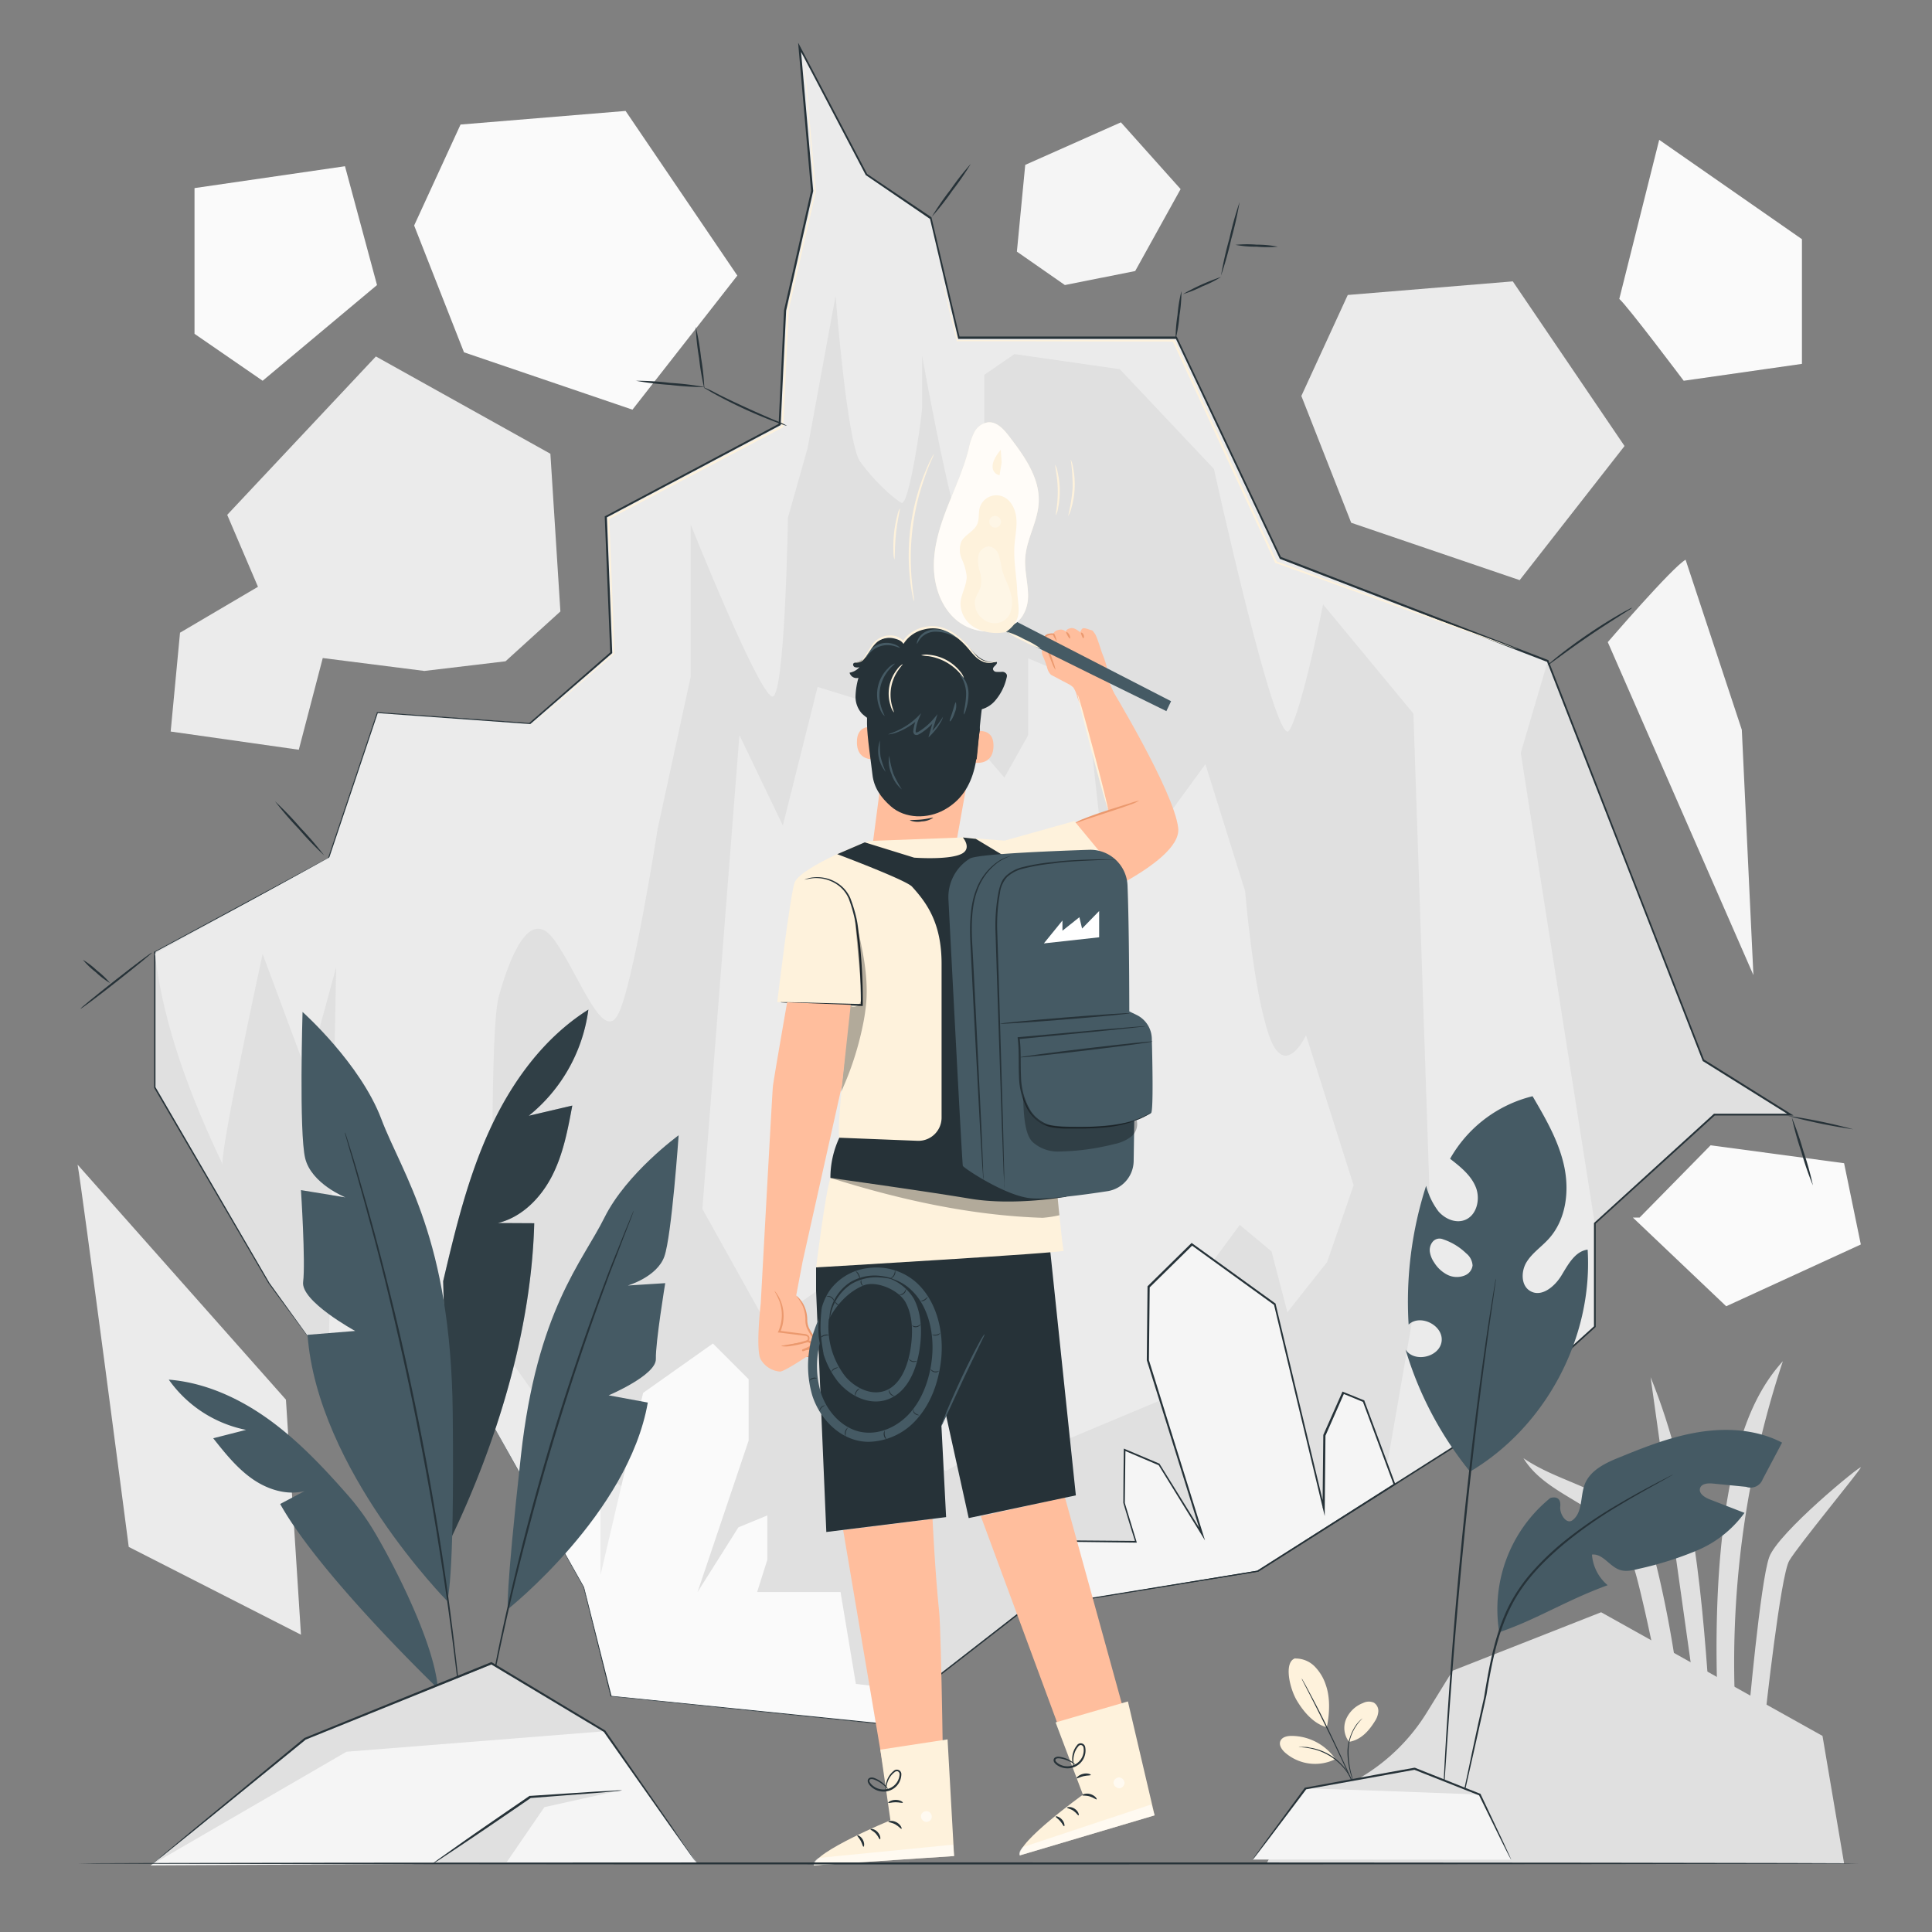 <svg xmlns="http://www.w3.org/2000/svg" viewBox="0 0 500 500"><rect x="0" y="0" width="500" height="500" fill="#808080" stroke="none"/><g id="freepik--background-complete--inject-201"><path d="M20.08,301.41c1.07,5.65,13.24,98.93,13.24,98.93l44.57,22.72L74,362.23Z" style="fill:#ebebeb"></path><path d="M427.17,356.4l12.33,87.78,3.2.1C440.66,414.47,438.48,384.06,427.17,356.4Z" style="fill:#e0e0e0"></path><path d="M461.4,352.29c-8.61,9.43-12.07,22.41-14.25,35-3.09,17.85-3.37,38.92-2.45,57l4.5.1A247.65,247.65,0,0,1,461.4,352.29Z" style="fill:#e0e0e0"></path><path d="M429.43,408.33c-1-4.35-2.12-8.77-4.6-12.47-3.35-5-8.82-8.17-14.31-10.64s-11.28-4.43-16.25-7.84c5.54,9.09,18.12,11.51,24.53,20,3.18,4.23,4.51,9.54,5.75,14.68,2.73,11.22,4.4,20.93,7.13,32.15h3.64A286.67,286.67,0,0,0,429.43,408.33Z" style="fill:#e0e0e0"></path><path d="M452.49,444.28s3.08-34.86,5.37-41.26,23.93-24.08,23.72-23.25S465.35,400,463.06,403.9s-6.24,40.38-6.24,40.38Z" style="fill:#e0e0e0"></path><path d="M477.25,482.25l-5.59-33-57.29-32-38.43,15.12-6.76,10.95a50,50,0,0,1-16.34,16.26c-8.22,5.06-21,14.51-25,22.61Z" style="fill:#e0e0e0"></path><path d="M419.07,77.36c2,1.66,16.67,21.18,16.67,21.18l30.6-4.37V61.9L429.4,36.19Z" style="fill:#fafafa"></path><polygon points="107.18 58.36 120.08 91.18 163.68 106.02 190.82 71.32 161.9 28.71 119.19 32.23 107.18 58.36" style="fill:#fafafa"></polygon><polygon points="336.79 102.47 349.69 135.29 393.29 150.14 420.43 115.43 391.51 72.82 348.8 76.34 336.79 102.47" style="fill:#ebebeb"></polygon><polygon points="275.59 73.77 293.79 70.14 305.54 48.94 290.09 31.66 265.33 42.67 263.17 65.12 275.59 73.77" style="fill:#f5f5f5"></polygon><polygon points="130.83 171.14 145.03 158.24 142.44 117.43 97.28 92.25 58.8 133.24 66.76 151.86 46.59 163.74 44.17 189.32 77.33 194.03 83.53 170.3 109.83 173.64 130.83 171.14" style="fill:#ebebeb"></polygon><path d="M436.23,144.86c-3.35,1.82-20.14,21.32-20.14,21.32l37.69,86.17-3-63.48Z" style="fill:#f5f5f5"></path><polygon points="67.97 98.54 97.57 73.77 89.28 43.02 50.34 48.68 50.34 86.39 67.97 98.54" style="fill:#fafafa"></polygon><polyline points="424.33 315.1 442.7 296.4 477.25 301.04 481.58 322.07 446.74 338.06 422.58 315.1" style="fill:#fafafa"></polyline></g><g id="freepik--Cave--inject-201"><polygon points="85 353.18 118.75 353.18 151.1 410.85 158.14 438.99 227.06 446.02 265.04 416.48 325.52 406.63 383.19 370.06 412.73 343.34 412.73 316.61 443.67 288.48 463.36 288.48 440.86 274.42 400.56 171.05 331.35 144.37 304.42 87.34 248.16 87.34 240.88 56.4 224.25 45.15 206.94 12.2 210.18 49.37 203.15 80.31 201.74 109.85 156.73 133.76 158.14 168.92 137.04 187.21 97.65 184.4 85 222.04 39.98 246.28 39.98 281.45 69.52 332.09 85 353.18" style="fill:#e0e0e0"></polygon><path d="M211.6,177.78l-9,35.86-11.24-23.4-9.59,122.62L198.57,343l16.78-11.64s4.8,34.94,6.85,36.31,22.61,13,22.61,13l15.07-8.22h16.44l29.46-12.33L311.26,330l9.59-13,8.22,6.85,4.11,15.76,10.28-13,6.85-19.86L338,267.91s-5.48,11.91-9.6,0-6.16-37.26-6.16-37.26l-10.28-32.88-13,17.81-5.48,9.59-8.91-13-2.05-18.5-3.43-17.81-13-5.48v19.87l-6.16,11-12.33-14.39-2.74-13v-11l-15.07,20.55Z" style="fill:#ebebeb"></path><path d="M157.89,438l20.86-41.2-28.56-19.43-17.14-24-5.14-1.71s-1.71-83.4,1.15-93.69,8-23.42,14.28-14.85,12.44,26.56,16.44,19.71,10.41-48.27,10.41-48.27l8.56-39.42V135.74s17.12,42.85,21,44.5c3.41,1.47,4.17-46.27,4.17-46.27L209,116l7.25-39.45s2.92,38,6.33,42.86,8.77,9.74,10.72,10.72,5.35-22.41,5.35-24.84V92.09s9.91,55.52,13,51.14,3.09-20.95,3.09-20.95V97l7.79-5.36,27.27,3.9,24.36,25.81s16.07,73.06,19.48,67.7,8.77-32.63,8.77-32.63l23.38,28.25,4.38,130-12.41,71.51,22.14-14.05,32.81-28.79V316.61L393.57,194.86l7-23.81-69.21-26.68-26.93-57H248.16L240.88,56.4,224.25,45.15,206.94,12.2l3.24,37.17-7,30.94-1.41,29.54-45,23.91,1.41,35.16L137,187.21,97.65,184.4,85,222l2.34,10.81L85,353.18h33.75l32.35,57.67Z" style="fill:#ebebeb"></path><polygon points="265.04 416.48 268.14 398.69 293.99 398.95 290.93 388.9 291.07 375.18 300 378.96 311.13 397 297.11 352.03 297.3 333.03 308.49 322.07 329.97 337.59 342.62 390.36 342.81 371.49 347.67 360.46 352.93 362.62 360.94 384.17 325.52 406.63 265.04 416.48" style="fill:#f5f5f5"></polygon><path d="M265,416.48l60.45-10-.07,0,35.4-22.5-.09.27-8-21.55.13.14-5.25-2.16.31-.13c-1.51,3.45-3.17,7.21-4.85,11l0-.1c-.06,5.95-.13,12.35-.19,18.87l0,2.05-.48-2c-3.66-15.25-7.53-31.4-11.52-48l-1.14-4.76.1.15-21.47-15.52.33,0q-5.67,5.56-11.19,11l.07-.18q-.09,9.69-.2,19V352c5,16.06,9.7,31.14,14,45l.52,1.67-.91-1.48-11.12-18.05.09.08-8.93-3.8.27-.17c-.06,4.84-.11,9.4-.16,13.72v0c1.11,3.64,2.1,6.93,3.05,10.06l.06.2H294l-25.85-.32.1-.08L265,416.48s0-.38.18-1.14l.57-3.41c.51-3,1.27-7.49,2.25-13.26v-.09h.09l25.85.21-.15.21c-1-3.13-2-6.41-3.08-10.05v-.06c0-4.32.08-8.87.13-13.71v-.29l.26.11,8.94,3.78.05,0,0,.06,11.15,18-.4.18c-4.32-13.84-9-28.92-14.05-45V352q.09-9.28.19-19v-.1l.07-.08,11.19-11,.16-.15.17.13,21.48,15.52.08.05,0,.1,1.14,4.76c4,16.61,7.85,32.76,11.5,48l-.5.05c.07-6.51.14-12.91.2-18.87v-.05l0,0,4.87-11,.1-.22.21.09L353,362.4l.09,0,0,.1,8,21.55.06.17-.15.1-35.44,22.43,0,0h0l-44.4,7.12-12,1.91-3.09.49Z" style="fill:#263238"></path><polyline points="141.94 394.52 147.06 381.18 151.46 379.42 155.42 388.67 155.42 407.61 166.44 360.48 184.5 347.7 193.75 356.95 193.75 372.81 180.53 412.01 191.1 395.27 198.59 392.19 198.59 403.64 195.95 412.01 217.53 412.01 221.5 435.8 237.76 437.69 227.06 446.02 158.14 438.99 151.1 410.85 141.94 394.52" style="fill:#fafafa"></polyline><path d="M85,353.18,69.47,332.13h0L39.88,281.51l0,0v0c0-10.52,0-22.38,0-35.16v-.09l.08,0,45-24.26-.08.09,12.65-37.65,0-.14h.15l39.38,2.8-.14.05L158,168.77l-.07.16c-.44-10.87-.92-22.87-1.42-35.16v-.14l.12-.06,45-23.92-.12.19c.43-9.12.92-19.26,1.4-29.54v0c2.17-9.59,4.58-20.19,7-30.95v.08c-1-11.57-2.12-24.28-3.25-37.17l-.1-1.21.57,1.08c5.4,10.27,11.31,21.54,17.31,32.94l-.08-.09L241,56.19l.08.05,0,.1c2.28,9.68,4.77,20.26,7.28,30.94l-.24-.19h56.42l.07.15,26.94,57-.14-.14L352,152.06l48.62,18.75.11,0,0,.1c13.8,35.4,27.26,70,40.29,103.37l-.1-.12,22.5,14.07.75.46H443.67l.17-.06-30.95,28.12.08-.18c0,9.05,0,17.94,0,26.73v.1l-.07.08-29.55,26.71v0h0l-57.68,36.56,0,0h-.05l-60.48,9.83.09,0-38,29.52-.06,0H227l-68.92-7.07H158l0-.1c-2.65-10.65-4.9-19.67-7-28.13v0c-14.09-25.17-24.7-44.11-32.3-57.7l.06,0L85,353.18l33.75-.07h0l0,0,32.4,57.64h0v0L158.28,439l-.13-.11,68.93,7-.13,0,38-29.55,0,0H265l60.48-9.86-.08,0,57.66-36.58,0,0,29.54-26.73-.08.18c0-8.79,0-17.68,0-26.73v-.1l.08-.08L443.5,288.3l.07-.07h19.79l-.13.46-22.51-14.06-.07,0,0-.08c-13-33.43-26.5-68-40.31-103.37l.15.15-48.62-18.74-20.58-7.94-.1,0,0-.09c-9.24-19.56-18.37-38.89-26.93-57l.23.15H248l-.05-.2c-2.51-10.68-5-21.27-7.28-30.94l.11.15L224.11,45.35l-.06,0,0-.06c-6-11.4-11.9-22.67-17.3-32.94l.46-.14c1.12,12.89,2.23,25.6,3.24,37.16v.08c-2.44,10.75-4.86,21.36-7,30.94v0c-.49,10.28-1,20.42-1.41,29.54V110l-.11.06-45,23.9.12-.2c.48,12.29,1,24.3,1.39,35.17v.1l-.08.06-21.1,18.28-.06,0H137l-39.38-2.83.19-.12L85.16,222.1l0,.06,0,0-45,24.22.08-.12c0,12.78,0,24.64,0,35.16l0-.06c12.54,21.53,22.5,38.65,29.49,50.66h0Z" style="fill:#263238"></path><path d="M40.12,246.8c2.08,18.71,9.52,37.83,17.63,54.82-1.7,0,10.22-54.74,10.22-54.74l11.5,30.95s12.85-46.27,16.34-61.77Z" style="fill:#ebebeb"></path><path d="M208,14.41s0,.21.08.61.1,1,.18,1.82c.14,1.62.36,4,.63,7,.53,6.09,1.3,14.87,2.24,25.68v.06c-2,8.78-4.4,19.15-7,30.54v0c-.44,9.34-.92,19.58-1.43,30.27v.15l-.13.07-7.94,4.19-37.08,19.57.13-.22c.51,13.33,1,25.2,1.33,34.94v.09l-.06.05-16,13.95-4.34,3.74-1.13,1-.4.31.37-.35,1.1-1,4.28-3.81,15.92-14.07-.06.14c-.4-9.73-.9-21.6-1.45-34.94V134l.13-.07,37.06-19.6,7.93-4.19-.13.21c.51-10.69,1-20.92,1.46-30.27v0l7.1-30.51v.06c-.87-10.83-1.57-19.61-2.06-25.7-.23-3-.41-5.38-.54-7-.05-.78-.09-1.39-.12-1.82A5.77,5.77,0,0,1,208,14.41Z" style="fill:#FEF2DC"></path><path d="M392.68,168a1.26,1.26,0,0,1-.3-.09l-.9-.3-3.45-1.2-12.95-4.59-45-16.13-.1,0,0-.1c-4.53-9.78-9.49-20.49-14.66-31.67-4.12-8.93-8.11-17.55-11.85-25.66l.23.15-56-.11h-.11l0-.11c-1.29-5.25-2.32-9.41-3-12.28-.34-1.41-.6-2.5-.79-3.27-.08-.35-.14-.63-.19-.84a1.2,1.2,0,0,1-.05-.29,1.33,1.33,0,0,1,.09.28l.23.84.86,3.24c.73,2.86,1.8,7,3.15,12.25l-.14-.11,56-.1h.16l.06.14,11.87,25.65c5.16,11.19,10.11,21.91,14.63,31.69l-.14-.13,44.93,16.3,12.9,4.73,3.43,1.28.88.34A1.52,1.52,0,0,1,392.68,168Z" style="fill:#FEF2DC"></path><path d="M479.63,292.26a145.08,145.08,0,0,1-17-3.51,145.08,145.08,0,0,1,17,3.51Z" style="fill:#263238"></path><path d="M182.29,100.64a63.29,63.29,0,0,1-1.37-8,61.35,61.35,0,0,1-.86-8.08,65.55,65.55,0,0,1,1.37,8A63.7,63.7,0,0,1,182.29,100.64Z" style="fill:#263238"></path><path d="M203.67,110.17a3.07,3.07,0,0,1-.91-.23c-.57-.19-1.39-.48-2.4-.86-2-.76-4.77-1.88-7.76-3.26s-5.63-2.74-7.51-3.78c-1-.52-1.7-1-2.21-1.28a3.49,3.49,0,0,1-.78-.53,24.39,24.39,0,0,1,3.16,1.48c1.92,1,4.58,2.27,7.56,3.64s5.7,2.55,7.68,3.39A26.36,26.36,0,0,1,203.67,110.17Z" style="fill:#263238"></path><path d="M164.55,98.54a73.86,73.86,0,0,1,9,.56,74.81,74.81,0,0,1,8.92,1.08,79.19,79.19,0,0,1-9-.56A80.53,80.53,0,0,1,164.55,98.54Z" style="fill:#263238"></path><path d="M251.24,42.4a73.71,73.71,0,0,1-4.82,7,68.31,68.31,0,0,1-5.25,6.68,70.65,70.65,0,0,1,4.83-7A67.42,67.42,0,0,1,251.24,42.4Z" style="fill:#263238"></path><path d="M305.75,75.35a38.08,38.08,0,0,1-.5,6.25,37.47,37.47,0,0,1-1,6.19,38.74,38.74,0,0,1,.49-6.25A37.3,37.3,0,0,1,305.75,75.35Z" style="fill:#263238"></path><path d="M316,71.68a28.38,28.38,0,0,1-4.84,2.43,28.61,28.61,0,0,1-5,2A55.44,55.44,0,0,1,316,71.68Z" style="fill:#263238"></path><path d="M320.8,52.3a93.47,93.47,0,0,1-2.16,9.57A90.3,90.3,0,0,1,316,71.31a92.09,92.09,0,0,1,2.17-9.57A91.89,91.89,0,0,1,320.8,52.3Z" style="fill:#263238"></path><path d="M330.7,63.84a30.27,30.27,0,0,1-5.5,0,28,28,0,0,1-5.48-.47,30.22,30.22,0,0,1,5.5-.05A28.12,28.12,0,0,1,330.7,63.84Z" style="fill:#263238"></path><path d="M422.4,157.27a3.83,3.83,0,0,1-.85.62c-.67.42-1.47.92-2.4,1.52-2,1.28-4.82,3.06-7.84,5.12s-5.71,4-7.64,5.42l-2.3,1.67a4.08,4.08,0,0,1-.88.57,4,4,0,0,1,.76-.73c.5-.44,1.25-1.06,2.19-1.81,1.88-1.49,4.54-3.48,7.58-5.55s5.86-3.81,7.94-5c1-.6,1.89-1.07,2.49-1.38A4.13,4.13,0,0,1,422.4,157.27Z" style="fill:#263238"></path><path d="M469.18,306.78a80.55,80.55,0,0,1-3-8.72,81.48,81.48,0,0,1-2.47-8.88,81.94,81.94,0,0,1,3,8.72A81,81,0,0,1,469.18,306.78Z" style="fill:#263238"></path><path d="M20.82,261.07c-.09-.11,4-3.46,9.11-7.48s9.33-7.18,9.42-7.07-4,3.46-9.1,7.48S20.91,261.18,20.82,261.07Z" style="fill:#263238"></path><path d="M21.46,248.4a20.55,20.55,0,0,1,3.68,2.81,20.62,20.62,0,0,1,3.34,3.21,21,21,0,0,1-3.68-2.81A21.14,21.14,0,0,1,21.46,248.4Z" style="fill:#263238"></path><path d="M71.18,207.39a84.06,84.06,0,0,1,6.56,6.82,88.3,88.3,0,0,1,6.17,7.18,85.3,85.3,0,0,1-6.56-6.83A89.27,89.27,0,0,1,71.18,207.39Z" style="fill:#263238"></path></g><g id="freepik--Character--inject-201"><path d="M260.54,219l26.32-9.16L279,180.11l8.09-2.81s16.77,27.48,17.83,37-29.63,21.42-29.63,21.42Z" style="fill:#ffbe9d"></path><path d="M294.82,207.19a9.57,9.57,0,0,1-2.35,1.07c-1.5.56-3.58,1.26-5.88,2l-5.89,1.95a23.22,23.22,0,0,1-2.44.81,8.81,8.81,0,0,1,2.31-1.16c1.47-.61,3.55-1.34,5.86-2.09s4.4-1.4,5.92-1.87A19,19,0,0,1,294.82,207.19Z" style="fill:#eb996e"></path><path d="M283.35,164c-.49-.62-.44-.81-1-.94s-1.73-.65-2.13-.44-.68,1-.68,1-1.37-1.22-2.33-1.07-1.34.58-1.36.91a1.92,1.92,0,0,0-1.6-.5c-1,.16-1.64.61-1.64,1.29a3.5,3.5,0,0,0-1.23,0,2.18,2.18,0,0,0-.64.35,1.38,1.38,0,0,0-.43,1.64l.51,1.26s-1.12.42-1.18.89a2.62,2.62,0,0,0,.2,1.28,23.71,23.71,0,0,1,1.22,3.35,3.69,3.69,0,0,0,.95,1.63l4.93,2.6a8.31,8.31,0,0,1,.83.66,6.9,6.9,0,0,1,1,2.44c.84,2.32,3.35,8,3.35,8l8.46-3.64-3.19-7.4-1-2.4a7.29,7.29,0,0,0-.08-2.76,31,31,0,0,0-1.09-3.11C285,168.46,283.85,164.6,283.35,164Z" style="fill:#ffbe9d"></path><path d="M273.51,166a7.46,7.46,0,0,1-1-1.73l0-.1c0,.17.06.11,0,.13h-.18l-.34,0a3.66,3.66,0,0,0-.73.16,1.22,1.22,0,0,0-.8,1.17l0-.1c.2.44.38.9.56,1.37.67,1.76,1.2,3.37,1.59,4.53a10.26,10.26,0,0,1,.56,1.92,6.49,6.49,0,0,1-.91-1.79c-.48-1.13-1.06-2.73-1.73-4.48-.18-.46-.35-.92-.53-1.34l0,0v-.05a1.66,1.66,0,0,1,1.15-1.61,4.82,4.82,0,0,1,.84-.15,2.54,2.54,0,0,1,.39,0l.21,0,.13,0s.13,0,.15.25l0-.1A7.87,7.87,0,0,1,273.51,166Z" style="fill:#eb996e"></path><path d="M276.89,165.26c-.14,0-.36-.32-.6-.75s-.44-.82-.33-.92.5.17.78.66S277,165.23,276.89,165.26Z" style="fill:#eb996e"></path><path d="M280.36,165.16c-.15,0-.25-.32-.4-.66s-.28-.65-.17-.76.47.1.66.56S280.5,165.18,280.36,165.16Z" style="fill:#eb996e"></path><path d="M286.74,209.41c-.14,0-2-6.57-4.17-14.76s-3.81-14.86-3.67-14.89,2,6.57,4.17,14.76S286.88,209.38,286.74,209.41Z" style="fill:#FEF2DC"></path><path d="M263.69,161.21l-5.43-2.84-.51,3.82,5.74,2.85c.33.36,38.37,19,38.37,19l1.21-2.57Z" style="fill:#455a64"></path><path d="M268.81,130.12c.36-6.4-3.73-12.09-7.63-17.17-1.39-1.82-3.18-3.83-5.46-3.65A4.83,4.83,0,0,0,252.1,112a18,18,0,0,0-1.45,4.43c-1.3,5.08-3.52,9.86-5.43,14.73s-3.53,10-3.53,15.22,1.82,10.68,5.82,14.07c3.66,3.11,9.31,4,13.41,1.62,3.12-.52,5-4.12,5.13-7.36s-.93-6.74-.74-10.13C265.59,139.58,268.54,135.07,268.81,130.12Z" style="fill:#FEF2DC"></path><g style="opacity:0.8"><path d="M268.81,130.12c.36-6.4-3.73-12.09-7.63-17.17-1.39-1.82-3.18-3.83-5.46-3.65A4.83,4.83,0,0,0,252.1,112a18,18,0,0,0-1.45,4.43c-1.3,5.08-3.52,9.86-5.43,14.73s-3.53,10-3.53,15.22,1.82,10.68,5.82,14.07c3.66,3.11,9.31,4,13.41,1.62,3.12-.52,5-4.12,5.13-7.36s-.93-6.74-.74-10.13C265.59,139.58,268.54,135.07,268.81,130.12Z" style="fill:#fff"></path></g><path d="M263.27,153.18c-.16-4-1-8-.73-12,.16-2.34.69-4.67.49-7s-1.35-4.8-3.52-5.68a4.48,4.48,0,0,0-6,3.07c-.32,1.31-.05,2.74-.57,4-.82,2-3.33,2.8-4.22,4.75a6,6,0,0,0,.22,4.42,14.82,14.82,0,0,1,1.23,4.34c.08,2.43-1.5,4.66-1.6,7.09a7.31,7.31,0,0,0,4,6.41,12.08,12.08,0,0,0,7.73,1C264.91,160.38,263.43,157.19,263.27,153.18Z" style="fill:#FEF2DC"></path><g style="opacity:0.3"><path d="M261.58,153.63c-.54-2.28-1.84-4.33-2.37-6.62a23.7,23.7,0,0,0-.75-3.44,3.15,3.15,0,0,0-2.54-2.16,3,3,0,0,0-2.72,2.46,8.83,8.83,0,0,0,.35,3.94,8.15,8.15,0,0,1,.27,3.94c-.32,1.25-1.21,2.31-1.48,3.57a5.18,5.18,0,0,0,2.3,5.05,4.63,4.63,0,0,0,2.52.91,4.36,4.36,0,0,0,4.13-2.29A7.8,7.8,0,0,0,261.58,153.63Z" style="fill:#fff"></path></g><g style="opacity:0.3"><path d="M256.81,133.69a1.52,1.52,0,1,0,2.18.88,1.56,1.56,0,0,0-1.8-1" style="fill:#fff"></path></g><path d="M259,116.41s-2.2,2.45-2.11,4.35a2.17,2.17,0,0,0,1.8,2.22l.53-3.29Z" style="fill:#FEF2DC"></path><path d="M269.3,167.82a23,23,0,0,1-4.49-1.93,23.55,23.55,0,0,1-4.26-2.4,22.85,22.85,0,0,1,4.49,1.93A23.72,23.72,0,0,1,269.3,167.82Z" style="fill:#FEF2DC"></path><path d="M236.54,155.66a8,8,0,0,1-.37-1.51c-.22-1-.44-2.4-.65-4.17a56.12,56.12,0,0,1-.34-6.25,57.24,57.24,0,0,1,2.06-15.17,55.47,55.47,0,0,1,2-5.94c.67-1.65,1.27-3,1.73-3.85a10,10,0,0,1,.76-1.35,9.85,9.85,0,0,1-.57,1.44c-.41.9-1,2.23-1.58,3.89s-1.26,3.67-1.87,5.93a62.48,62.48,0,0,0-2,15c0,2.34.07,4.45.23,6.22s.32,3.19.48,4.17A9.92,9.92,0,0,1,236.54,155.66Z" style="fill:#FEF2DC"></path><path d="M231.46,144.78a6.83,6.83,0,0,1-.24-1.95,32.05,32.05,0,0,1,1-9.43,6.57,6.57,0,0,1,.66-1.86c.15,0-.62,2.94-1,6.59S231.62,144.77,231.46,144.78Z" style="fill:#FEF2DC"></path><path d="M273.27,133.3c-.16,0,.54-2.9.48-6.49s-.81-6.44-.66-6.48a5.51,5.51,0,0,1,.62,1.83,22,22,0,0,1,.13,9.29A5.68,5.68,0,0,1,273.27,133.3Z" style="fill:#FEF2DC"></path><path d="M276.42,133.6a46.49,46.49,0,0,0,1.18-7.31,47.58,47.58,0,0,0-.51-7.39,6.8,6.8,0,0,1,.63,2.11,22.21,22.21,0,0,1-.47,10.54A7,7,0,0,1,276.42,133.6Z" style="fill:#FEF2DC"></path><path d="M233.36,166.65l.46-.12a8.47,8.47,0,0,1,7-4.15,11,11,0,0,1,7.72,2.88c1.47,1.3,2.63,2.91,4.1,4.21a6.42,6.42,0,0,0,5.35,1.85c.23.72-1.1,1.14-1,1.89a.89.89,0,0,0,.76.66,10.3,10.3,0,0,0,1.57,0,1.25,1.25,0,0,1,1.25.77,1.52,1.52,0,0,1-.06.76,13.67,13.67,0,0,1-3.11,6.09,7.1,7.1,0,0,1-6.23,2.27,11.27,11.27,0,0,1-4.76-2.68l-8.18-6.56a18.38,18.38,0,0,1-3.49-3.33A6.24,6.24,0,0,1,233.36,166.65Z" style="fill:#263238"></path><path d="M235.07,167.1a8.94,8.94,0,0,0-3.81-1.89,5.33,5.33,0,0,0-4.1.79,11.78,11.78,0,0,0-2.5,3.09,5,5,0,0,1-3.08,2.35,1.13,1.13,0,0,0-.66.21c-.3.28-.08.84.29,1a2,2,0,0,0,1.22,0,4.33,4.33,0,0,1-2.56,1.44,1.87,1.87,0,0,0,2.3,1.33,19.46,19.46,0,0,0-.76,4.71,6.5,6.5,0,0,0,1.54,4.41c1.19,1.29,3.13,2,3.65,3.68" style="fill:#263238"></path><path d="M246.55,223.3,225.26,223l2.38-18.16s-1.46-.31-1.56-8.21-.46-21.31-.46-21.31h0a27.39,27.39,0,0,1,27.55,3.46l1.17.9Z" style="fill:#ffbe9d"></path><path d="M251.87,189.43c.13-.06,5.42-1.61,5.24,3.79s-5.55,4.11-5.55,4S251.87,189.43,251.87,189.43Z" style="fill:#ffbe9d"></path><path d="M226.54,188.3c-.13-.06-4.94-1.36-4.77,4s5.55,4.12,5.56,4S226.54,188.3,226.54,188.3Z" style="fill:#ffbe9d"></path><path d="M253.61,188.82c-.8,4.53-.64,6.91-1.39,9.93-1.18,4.78-3.55,8.45-7.85,10.84s-10.12,2.34-13.82-.91c-2.56-2.26-4.38-4.81-4.76-8.2s-1.38-9.78-1.41-13.2c0-6.16.17-11.69.17-11.69l17.58-3.19,10,6Z" style="fill:#263238"></path><path d="M235.47,212.31a5.6,5.6,0,0,0,3.08.27,5.75,5.75,0,0,0,2.95-.93c-.05-.14-1.35.27-3,.44S235.49,212.17,235.47,212.31Z" style="fill:#263238"></path><path d="M252.76,196.52c.52-4.64.85-9.94,1.58-14.83.27-1.84.92-4.48.76-6.33s-.67-1.29-1.49-3c-1-2.1-4.93-3.5-7.21-4s-2.57-2.44-4.33-.9A5.71,5.71,0,0,0,231.66,170a4,4,0,0,0-6.54,4,3.89,3.89,0,0,0-2.62,5.94c.82,1.26,2.29,1.95,3.19,3.15a4.52,4.52,0,0,1,.27,4.87" style="fill:#263238"></path><path d="M230.1,195.55a8.66,8.66,0,0,0,.61,4.75,8.56,8.56,0,0,0,2.68,4,29.74,29.74,0,0,1-2.22-4.14A31.06,31.06,0,0,1,230.1,195.55Z" style="fill:#455a64"></path><path d="M227.74,191.61a8.38,8.38,0,0,0,1.48,8.16,24.38,24.38,0,0,1-1.34-4A24,24,0,0,1,227.74,191.61Z" style="fill:#455a64"></path><path d="M249.89,173A12,12,0,0,0,244.4,168a7,7,0,0,0-7.06.89" style="fill:#263238"></path><path d="M249.45,184.9c-.09,0,0-.63.17-1.6a21,21,0,0,0,.41-3.74,8.45,8.45,0,0,0-.81-3.58c-.42-.85-.85-1.29-.78-1.36s.6.28,1.16,1.14a7.16,7.16,0,0,1,1.05,3.79,13.3,13.3,0,0,1-.6,3.86A4.22,4.22,0,0,1,249.45,184.9Z" style="fill:#455a64"></path><path d="M245.81,186.68c-.16-.08.28-1.15.7-2.49s.69-2.47.87-2.44a4.29,4.29,0,0,1-.27,2.63C246.66,185.79,246,186.77,245.81,186.68Z" style="fill:#455a64"></path><path d="M228.92,185.3a4.59,4.59,0,0,1-1.21-1.93A9.53,9.53,0,0,1,229.77,173a4.56,4.56,0,0,1,1.86-1.31c.06.08-.65.58-1.53,1.61a10.36,10.36,0,0,0-2.3,4.68,10.47,10.47,0,0,0,.32,5.21C228.54,184.51,229,185.24,228.92,185.3Z" style="fill:#455a64"></path><path d="M248.15,165.21a7.89,7.89,0,0,1-1.74-.73,10.22,10.22,0,0,0-4.24-1,5.14,5.14,0,0,0-3.85,1.63,10.79,10.79,0,0,0-1,1.54c-.07,0-.09-.82.64-1.82a4.78,4.78,0,0,1,1.64-1.38,5.76,5.76,0,0,1,2.54-.59,8.94,8.94,0,0,1,4.45,1.27C247.63,164.67,248.19,165.14,248.15,165.21Z" style="fill:#455a64"></path><path d="M224.09,170.21c-.06,0,.06-.63.63-1.43a5.82,5.82,0,0,1,6.85-2c.91.37,1.34.81,1.3.87s-.56-.21-1.44-.45a6.2,6.2,0,0,0-6.37,1.85C224.45,169.73,224.18,170.25,224.09,170.21Z" style="fill:#455a64"></path><path d="M229.89,190.06c0-.08.87-.31,2.29-.95a18.37,18.37,0,0,0,5.21-3.53l1-1-.56,1.32a12.09,12.09,0,0,0-.76,2.56c-.09.45-.16,1,0,1.08s.6-.1,1-.39a15.92,15.92,0,0,0,3.62-3.2l.94-1.12-.43,1.39L241,190.1l-.4-.25a23.49,23.49,0,0,0,3.44-4.35,4.35,4.35,0,0,1-.6,1.41,15,15,0,0,1-2.5,3.29l-.66.66.25-.9c.33-1.19.7-2.49,1.1-3.9l.51.27a16.06,16.06,0,0,1-3.74,3.36,5.63,5.63,0,0,1-.7.4,1,1,0,0,1-1,0,1.06,1.06,0,0,1-.34-.93,5.55,5.55,0,0,1,.11-.76,11.81,11.81,0,0,1,.83-2.68l.47.32a16.65,16.65,0,0,1-5.47,3.43A7.5,7.5,0,0,1,229.89,190.06Z" style="fill:#455a64"></path><path d="M240.18,169.24a2.76,2.76,0,0,0-1.7-1.32,4.86,4.86,0,0,0-2.18,0,7.82,7.82,0,0,0-4.59,2.66c-.27.31-.5.8-.22,1.1a.9.9,0,0,0,.6.21,34.1,34.1,0,0,0,7.95-.28" style="fill:#263238"></path><path d="M258.08,170.79s-.09.14-.34.31a2.84,2.84,0,0,1-1.25.44,4.31,4.31,0,0,1-2.09-.3,6.53,6.53,0,0,1-2.26-1.62c-.73-.73-1.39-1.63-2.19-2.49a17.57,17.57,0,0,0-2.81-2.49,11.16,11.16,0,0,0-3.68-1.79,8.75,8.75,0,0,0-4.34.06,8.42,8.42,0,0,0-5.1,3.43l-.18.29-.22-.25a4.26,4.26,0,0,0-2.74-1.41,5.31,5.31,0,0,0-2.84.51c-1.74.77-2.49,2.4-3.32,3.54-.41.58-.73,1.12-1.11,1.56a2.56,2.56,0,0,1-1.2.81,2.31,2.31,0,0,1-.9.07.69.69,0,0,1-.3-.07,4.37,4.37,0,0,0,1.15-.16,2.55,2.55,0,0,0,1.07-.81c.33-.42.64-1,1-1.57s.78-1.24,1.27-2a5.88,5.88,0,0,1,2.12-1.8,5.65,5.65,0,0,1,3.08-.58,4.67,4.67,0,0,1,3.06,1.54l-.4,0a8.92,8.92,0,0,1,5.4-3.68,9.31,9.31,0,0,1,4.6,0,11.53,11.53,0,0,1,3.83,1.89,17.92,17.92,0,0,1,2.85,2.58c.8.91,1.45,1.81,2.13,2.54a5.16,5.16,0,0,0,4.07,2A3.61,3.61,0,0,0,258.08,170.79Z" style="fill:#FEF2DC"></path><path d="M231.34,184.36a4.46,4.46,0,0,1-.88-1.81,10.09,10.09,0,0,1,1.69-9.29,4.57,4.57,0,0,1,1.47-1.38c.06.06-.49.6-1.17,1.6a11,11,0,0,0-1.64,9C231.09,183.63,231.42,184.32,231.34,184.36Z" style="fill:#FEF2DC"></path><path d="M249.45,175.41c-.08.05-.48-.57-1.27-1.43a13.65,13.65,0,0,0-3.59-2.76,13.4,13.4,0,0,0-4.3-1.4,17.3,17.3,0,0,1-1.9-.24,4.52,4.52,0,0,1,1.94-.13,11.69,11.69,0,0,1,8.13,4.29A4.86,4.86,0,0,1,249.45,175.41Z" style="fill:#FEF2DC"></path><path d="M218.21,396h0l11.07,65.44L244.2,467s-.56-44.08-1.13-49.65c-1.13-11-1.73-24.24-1.73-24.24Z" style="fill:#ffbe9d"></path><polygon points="253.83 392.38 279.48 461.75 294.59 456.34 275.61 387.54 275.61 387.54 253.83 392.38" style="fill:#ffbe9d"></polygon><path d="M211.2,334l2.65,62.48,31-3.85L243.64,369l2-5-.84,2.1,5.9,26.78L278.43,387l-6.76-64.5s-3.61-9.17-3.86-10.86-9.87-6.75-9.87-6.75L211.2,328Z" style="fill:#263238"></path><path d="M254.83,345.26a3.88,3.88,0,0,1-.4,1l-1.22,2.53c-1,2.13-2.45,5.08-4,8.36l-3.89,8.41c-.46,1-.86,1.84-1.2,2.54a3.76,3.76,0,0,1-.5.91,3.9,3.9,0,0,1,.32-1c.23-.62.59-1.51,1-2.61.91-2.19,2.22-5.2,3.75-8.48s3-6.22,4.12-8.31c.56-1.05,1-1.88,1.37-2.45A4.09,4.09,0,0,1,254.83,345.26Z" style="fill:#455a64"></path><path d="M225.07,217.64c-1.28.18-17.12,6.52-19.32,10.52-1.11,2-4.6,31.17-4.6,31.17l19,.73s-3.83,31.63-2.92,34.37c0,0-1.71,8.67-2.31,10.41-1.34,3.91-3.71,23.16-3.71,23.16s64.45-3.77,64.08-4.32-1.64-14.93-1.64-14.93l-2-80.14L260,217.56l-10.8-.83Z" style="fill:#FEF2DC"></path><path d="M202,259.36a2,2,0,0,1,.4,0h1.16l4.36.08,15.12.41-.25.24c0-3.2-.09-6.7-.32-10.35-.14-2.16-.32-4.27-.53-6.3-.12-1-.23-2-.34-3a22.44,22.44,0,0,0-.45-2.82,38.13,38.13,0,0,0-1.51-5.08,8.5,8.5,0,0,0-2.81-3.49,9.72,9.72,0,0,0-6.25-1.79,17.36,17.36,0,0,0-2.42.42,7,7,0,0,1,2.4-.62,9.65,9.65,0,0,1,6.48,1.69,8.82,8.82,0,0,1,3,3.62,38.81,38.81,0,0,1,1.58,5.14,26.43,26.43,0,0,1,.48,2.87c.11,1,.23,2,.35,3,.22,2,.4,4.15.54,6.32.23,3.65.32,7.17.29,10.38v.26h-.25l-15.12-.6-4.36-.22-1.16-.07A1.8,1.8,0,0,1,202,259.36Z" style="fill:#263238"></path><polygon points="278.05 212.49 291.8 229.12 276.35 238.83 258.81 221.77 259.97 217.56 278.05 212.49" style="fill:#FEF2DC"></polygon><g style="opacity:0.3"><path d="M221.19,237.23q.87,9.65,1.75,19.28a5,5,0,0,1-.37,3.1c-.55.91-2,1.32-2.67.51l-2.2,22.42a79.36,79.36,0,0,0,5.61-17.24,49.84,49.84,0,0,0,.87-5.84C224.78,252,223,244.53,221.19,237.23Z"></path></g><path d="M206,335.28a8.3,8.3,0,0,1,2.61,5.34,14,14,0,0,0,.23,2.41c.36,1.35,1.43,2.39,1.95,3.69a2.68,2.68,0,0,1,.17,1.74,1.43,1.43,0,0,1-1.29,1.05,1.68,1.68,0,0,1-1.18-.63c-1.21-1.28-1.42-3.29-2.7-4.5" style="fill:#ffbe9d"></path><path d="M205.81,344.38s.3.16.66.63a13.06,13.06,0,0,1,1.18,2.17,6.29,6.29,0,0,0,.87,1.39c.36.44.91.84,1.43.66a1.38,1.38,0,0,0,.85-1.46,4.52,4.52,0,0,0-.79-2,16.85,16.85,0,0,1-1.17-2,5.45,5.45,0,0,1-.4-2.19,8.88,8.88,0,0,0-.66-3.48,13.06,13.06,0,0,0-1.76-2.79s.29.16.7.58a7.71,7.71,0,0,1,1.4,2.06,8.78,8.78,0,0,1,.8,3.61,5.13,5.13,0,0,0,.39,2,17.12,17.12,0,0,0,1.15,2,5,5,0,0,1,.85,2.25,1.86,1.86,0,0,1-1.22,1.95,1.4,1.4,0,0,1-1.14-.16,2.64,2.64,0,0,1-.76-.68,6.21,6.21,0,0,1-.87-1.51,19.37,19.37,0,0,0-1-2.21C206,344.64,205.78,344.41,205.81,344.38Z" style="fill:#eb996e"></path><path d="M203.71,259.4s-3.51,20.06-3.69,21.81-3.14,56.1-3.14,56.1-1.39,12.06,0,14.5a6.3,6.3,0,0,0,5,3.15c1.08,0,6.78-3.8,6.78-3.8h0L207,337.79l-.95-2.51,1.68-8.86,10.19-45.63,2.25-20.73Z" style="fill:#ffbe9d"></path><path d="M200.47,334a10.39,10.39,0,0,1,1.27,10.58l6.46.82a1.4,1.4,0,0,1,1,.39,1,1,0,0,1-.24,1.3,2.73,2.73,0,0,1-1.37.49q-2.67.45-5.36.77" style="fill:#ffbe9d"></path><path d="M202.21,348.37a3.79,3.79,0,0,1,1-.25c.68-.13,1.66-.3,2.86-.5.6-.1,1.29-.17,2-.34a1.61,1.61,0,0,0,.84-.46A.74.74,0,0,0,209,346c-.15-.22-.53-.29-1-.34l-1.29-.16-2.71-.34-2.36-.3-.34,0,.14-.32a10.49,10.49,0,0,0,.34-7.62,18.15,18.15,0,0,0-1.38-2.85,2.55,2.55,0,0,1,.57.64,9.24,9.24,0,0,1,1.13,2.1,10.42,10.42,0,0,1-.19,7.94l-.2-.36,2.35.3,2.71.35,1.29.17a1.69,1.69,0,0,1,1.29.57,1.18,1.18,0,0,1-.16,1.37,1.9,1.9,0,0,1-1.08.6c-.74.16-1.39.2-2,.29-1.22.15-2.21.26-2.89.33A5.08,5.08,0,0,1,202.21,348.37Z" style="fill:#eb996e"></path><path d="M208.69,351.16a2.92,2.92,0,0,0,1.4-.59,1,1,0,0,0,.19-1.37c-.38-.43-1.94.06-2.48.22a8.2,8.2,0,0,0,1.86-.9.86.86,0,0,0,.15-1,1.05,1.05,0,0,0-1.13-.31,24.84,24.84,0,0,1-6.47,1.2" style="fill:#ffbe9d"></path><path d="M202.21,348.37c0-.08.93-.12,2.4-.41.74-.15,1.61-.35,2.56-.61.49-.13,1-.28,1.51-.44a1.38,1.38,0,0,1,1,.11,1,1,0,0,1,.51,1,1.2,1.2,0,0,1-.41.79,3.75,3.75,0,0,1-.65.38c-.43.19-.84.36-1.24.51l-.16-.47a5.29,5.29,0,0,1,2.34-.33.73.73,0,0,1,.5.4,1.13,1.13,0,0,1,.08.56,1.34,1.34,0,0,1-.41.82,2.26,2.26,0,0,1-1.11.5c-.27.05-.42.05-.43,0s.13-.08.39-.18a2.45,2.45,0,0,0,.93-.55,1,1,0,0,0,.27-.64c0-.24-.1-.51-.32-.53a5.43,5.43,0,0,0-2.09.4.25.25,0,0,1-.31-.16.26.26,0,0,1,.15-.31c.38-.15.79-.32,1.19-.51a3.06,3.06,0,0,0,.54-.31.75.75,0,0,0,.23-.44c.07-.39-.46-.64-.87-.53s-1,.3-1.51.41a24.32,24.32,0,0,1-2.62.51A7,7,0,0,1,202.21,348.37Z" style="fill:#eb996e"></path><path d="M224.84,373.14a12.85,12.85,0,0,1-2.83-.31c-5.24-1.16-9.87-5.75-11.79-11.67a27.17,27.17,0,0,1,.6-17.1,26.27,26.27,0,0,1,1.41-3.35,15.3,15.3,0,0,1,2.54-6.81,14.26,14.26,0,0,1,9.8-5.71,15.62,15.62,0,0,1,12,3.23c5.18,4.23,7.84,12,7,20.36-.47,4.4-1.95,10.67-6.34,15.55A17,17,0,0,1,224.84,373.14ZM212.34,347a24.05,24.05,0,0,0,.09,13.4c1.67,5.15,5.63,9.13,10.09,10.12s9.44-.91,12.92-4.79c3.1-3.44,5.15-8.5,5.75-14.24.63-5.92-.65-13.84-6.12-18.31a12.78,12.78,0,0,0-5.91-2.65,12.53,12.53,0,0,1,7.32,5.54c1.83,3.48,2.32,8,1.47,13.36-.58,3.62-2.3,10-7.4,12.4s-10.54-.54-13.6-4.15A22.47,22.47,0,0,1,212.34,347Zm2.15-5.6a20.86,20.86,0,0,0,4.24,14.77c2.51,3,7,5.33,10.85,3.54,4.11-1.9,5.57-7.48,6.07-10.64.77-4.88.36-8.89-1.23-11.92-1.7-3.25-7.38-5.68-10.66-4.58C219.55,334.17,216.43,337.79,214.49,341.44Z" style="fill:#455a64"></path><path d="M231,331c0,.09-1.24-.26-3.26-.4a12.72,12.72,0,0,0-7.49,1.75,12.58,12.58,0,0,0-4.75,6,18.41,18.41,0,0,0-.76,3.18,2.56,2.56,0,0,1-.05-.9,9.1,9.1,0,0,1,.47-2.4,12.17,12.17,0,0,1,4.82-6.36,12.33,12.33,0,0,1,7.79-1.68,15.3,15.3,0,0,1,2.4.46A2.73,2.73,0,0,1,231,331Z" style="fill:#263238"></path><path d="M213.17,350.53a13.74,13.74,0,0,1-1.34-6c-.2-3.42.7-6.12.84-6.05a41.28,41.28,0,0,0-.32,6A56.82,56.82,0,0,0,213.17,350.53Z" style="fill:#263238"></path><path d="M214.67,345.58a5.46,5.46,0,0,0-1.29.12,5.92,5.92,0,0,0-1.16.58,1.73,1.73,0,0,1,1.11-.79A1.62,1.62,0,0,1,214.67,345.58Z" style="fill:#263238"></path><path d="M217,353.9a11.05,11.05,0,0,0-1.07.46,9.46,9.46,0,0,0-.88.76A1.93,1.93,0,0,1,217,353.9Z" style="fill:#263238"></path><path d="M221.32,361.33a1.45,1.45,0,0,1,.24-1.26,1.43,1.43,0,0,1,1-.75,4.54,4.54,0,0,0-.86.86A4.44,4.44,0,0,0,221.32,361.33Z" style="fill:#263238"></path><path d="M231.62,361.35a1.58,1.58,0,0,1-1.6-1.76,3.35,3.35,0,0,0,.56,1.1A3.17,3.17,0,0,0,231.62,361.35Z" style="fill:#263238"></path><path d="M237.38,352.16a1.44,1.44,0,0,1-2.24-.58,2.78,2.78,0,0,0,1,.65A3,3,0,0,0,237.38,352.16Z" style="fill:#263238"></path><path d="M238.25,342.67c.07,0-.24.66-1,.78A1.2,1.2,0,0,1,236,343a2.61,2.61,0,0,0,1.19.25A2.35,2.35,0,0,0,238.25,342.67Z" style="fill:#263238"></path><path d="M234.46,333.51a1.35,1.35,0,0,1-.52,1.27,1.31,1.31,0,0,1-1.33.31,2.67,2.67,0,0,0,1.19-.47A2.61,2.61,0,0,0,234.46,333.51Z" style="fill:#263238"></path><path d="M223.5,332.63s-.09.14-.29.06a.8.8,0,0,1-.42-.54,1,1,0,0,1,.09-.92,8.67,8.67,0,0,0,.11.86.85.85,0,0,0,.29.47C223.39,332.65,223.48,332.6,223.5,332.63Z" style="fill:#263238"></path><path d="M217.11,337.77c0,.05-.35,0-.65-.27s-.36-.62-.31-.63.19.24.45.48S217.13,337.71,217.11,337.77Z" style="fill:#263238"></path><path d="M215.93,336.91a2.76,2.76,0,0,0-.84-1.08,2.72,2.72,0,0,0-1.33-.32,1.6,1.6,0,0,1,2.17,1.4Z" style="fill:#263238"></path><path d="M222.5,331.11a9.2,9.2,0,0,0-.39-1.16,7.65,7.65,0,0,0-.7-1,1.64,1.64,0,0,1,.89.9A1.69,1.69,0,0,1,222.5,331.11Z" style="fill:#263238"></path><path d="M231.62,328.75a1.38,1.38,0,0,1-.14,1.3,1.36,1.36,0,0,1-1.06.78c0-.06.54-.27.88-.88A3.44,3.44,0,0,0,231.62,328.75Z" style="fill:#263238"></path><path d="M240.08,335.6c.06,0-.15.55-.72.89a1.35,1.35,0,0,1-1.13.23,6.71,6.71,0,0,0,1-.41A7.12,7.12,0,0,0,240.08,335.6Z" style="fill:#263238"></path><path d="M243.33,345a1.23,1.23,0,0,1-1,.62,1.26,1.26,0,0,1-1.14-.26,3.86,3.86,0,0,0,1.11.06A4.13,4.13,0,0,0,243.33,345Z" style="fill:#263238"></path><path d="M243.06,354.74a1.22,1.22,0,0,1-1.25.38,1.24,1.24,0,0,1-1-.84,2.51,2.51,0,0,0,1,.64A2.44,2.44,0,0,0,243.06,354.74Z" style="fill:#263238"></path><path d="M237.87,366.26a1.55,1.55,0,0,1-1.15-.39,1.08,1.08,0,0,1-.4-.79c0-.24.09-.37.11-.36s0,.14,0,.34a1.19,1.19,0,0,0,.4.65C237.34,366.09,237.9,366.19,237.87,366.26Z" style="fill:#263238"></path><path d="M229.56,372.58a1.36,1.36,0,0,1-.8-1.06,1.39,1.39,0,0,1,.24-1.3,3.44,3.44,0,0,0,0,1.26A3.09,3.09,0,0,0,229.56,372.58Z" style="fill:#263238"></path><path d="M218.88,371.81a1.79,1.79,0,0,1,.56-2.36,5.16,5.16,0,0,0-.53,1.12A4.6,4.6,0,0,0,218.88,371.81Z" style="fill:#263238"></path><path d="M213.68,363.68a3.22,3.22,0,0,0-1,.57,3.53,3.53,0,0,0-.58,1,1.46,1.46,0,0,1,1.54-1.53Z" style="fill:#263238"></path><path d="M211.43,356.73a4.51,4.51,0,0,0-1,.08,5.48,5.48,0,0,0-.94.49,1.21,1.21,0,0,1,.88-.69A1.18,1.18,0,0,1,211.43,356.73Z" style="fill:#263238"></path><path d="M245.23,450.15l1.69,30.19-36.31,2.42c0-3.48,19.83-11.68,19.83-11.68l-2.61-18.27Z" style="fill:#FEF2DC"></path><g style="opacity:0.6"><path d="M240,468.74a1.47,1.47,0,0,1,1.14,1.62,1.42,1.42,0,0,1-1.6,1.14,1.55,1.55,0,0,1-1.19-1.72,1.48,1.48,0,0,1,1.79-1" style="fill:#fff"></path></g><g style="opacity:0.6"><path d="M246.92,480.34l-.29-2.94-34.71,3.42s-1.57.81-1.31,1.94Z" style="fill:#fff"></path></g><path d="M229.91,471.45c0,.17.91.2,1.82.71s1.42,1.22,1.58,1.14-.17-1.09-1.28-1.69S229.86,471.29,229.91,471.45Z" style="fill:#263238"></path><path d="M225.26,473.41c0,.18.76.43,1.41,1.14s.88,1.49,1.06,1.47.22-1-.61-1.9S225.26,473.24,225.26,473.41Z" style="fill:#263238"></path><path d="M223.47,477.94c.16,0,.35-.88-.17-1.82s-1.37-1.27-1.44-1.12.48.64.9,1.42S223.29,477.93,223.47,477.94Z" style="fill:#263238"></path><path d="M229.87,466.57c.09.15.88-.15,1.89-.15s1.81.27,1.89.11-.71-.74-1.9-.72S229.77,466.43,229.87,466.57Z" style="fill:#263238"></path><path d="M229.37,463.63a2.23,2.23,0,0,1-.16-1,5.54,5.54,0,0,1,.75-2.77,5.43,5.43,0,0,1,1.31-1.53,1.17,1.17,0,0,1,2,.76,4.56,4.56,0,0,1-2.88,4.25,4.75,4.75,0,0,1-5-1,2.94,2.94,0,0,1-.73-1,1.11,1.11,0,0,1-.07-.68.89.89,0,0,1,.46-.54,1.67,1.67,0,0,1,1.15,0,6.48,6.48,0,0,1,.88.39,7.26,7.26,0,0,1,2.24,1.77,2.66,2.66,0,0,1,.58.88,10.1,10.1,0,0,0-3-2.32c-.51-.23-1.18-.56-1.68-.35a.47.47,0,0,0-.16.66,2.82,2.82,0,0,0,.64.82,4.33,4.33,0,0,0,4.51.85,4.17,4.17,0,0,0,2.61-3.7.87.87,0,0,0-.49-.71.9.9,0,0,0-.8.22,5.24,5.24,0,0,0-1.26,1.38,5.91,5.91,0,0,0-.86,2.59C229.36,463.26,229.42,463.63,229.37,463.63Z" style="fill:#263238"></path><path d="M291.9,440.33l6.91,29.48-34.89,10.36c-.78-3.4,16.34-15.71,16.34-15.71l-7.07-18.7Z" style="fill:#FEF2DC"></path><g style="opacity:0.6"><path d="M289.55,460a1.48,1.48,0,0,1,1.47,1.33,1.44,1.44,0,0,1-1.31,1.47,1.56,1.56,0,0,1-1.54-1.42A1.48,1.48,0,0,1,289.7,460" style="fill:#fff"></path></g><g style="opacity:0.6"><path d="M298.81,469.81l-.93-2.8-33.1,11s-1.36,1.13-.86,2.18Z" style="fill:#fff"></path></g><path d="M280.09,464.61c.05.17.93,0,1.93.3s1.65.88,1.79.76-.41-1-1.62-1.36S280,464.47,280.09,464.61Z" style="fill:#263238"></path><path d="M276.16,467.82c0,.18.83.25,1.63.8s1.18,1.26,1.35,1.2,0-1.05-1-1.71S276.12,467.66,276.16,467.82Z" style="fill:#263238"></path><path d="M275.4,472.63c.17,0,.15-.93-.56-1.73s-1.62-.94-1.65-.78.61.52,1.19,1.19S275.23,472.67,275.4,472.63Z" style="fill:#263238"></path><path d="M278.62,460.23c.12.13.83-.34,1.81-.56s1.82-.14,1.87-.31-.86-.57-2-.29S278.5,460.12,278.62,460.23Z" style="fill:#263238"></path><path d="M278,457.38a2.47,2.47,0,0,1-.38-1,5.47,5.47,0,0,1,.12-2.86,5.12,5.12,0,0,1,.94-1.78,1.17,1.17,0,0,1,2.14.29,4.58,4.58,0,0,1-1.87,4.78,4.73,4.73,0,0,1-5.13.16,3,3,0,0,1-.94-.81,1.13,1.13,0,0,1-.21-.66.86.86,0,0,1,.32-.62,1.63,1.63,0,0,1,1.12-.24,8,8,0,0,1,.95.19,7.27,7.27,0,0,1,2.58,1.24,2.78,2.78,0,0,1,.76.72A10.54,10.54,0,0,0,275,455.2c-.55-.1-1.28-.28-1.72,0a.46.46,0,0,0,0,.67,2.87,2.87,0,0,0,.81.67,4.3,4.3,0,0,0,4.58-.17,4.17,4.17,0,0,0,1.73-4.19.82.82,0,0,0-.63-.57.84.84,0,0,0-.73.39,5.1,5.1,0,0,0-.92,1.62,5.84,5.84,0,0,0-.28,2.71C277.93,457,278.06,457.36,278,457.38Z" style="fill:#263238"></path><g style="opacity:0.3"><path d="M273.64,308.53l-58.73-3.69c17.79,5.61,36.28,9.73,54.92,10.33a30.23,30.23,0,0,0,4.34-.67S273.52,308.24,273.64,308.53Z"></path></g><path d="M216.68,221.06s17.79,6.68,19.35,8.4c3.77,4.16,7.65,9.37,7.65,19.95v39.83a6,6,0,0,1-6.24,6l-20.22-.8a24.43,24.43,0,0,0-2.31,10.41s24.63,3.43,36.07,5.36,25-.5,25-.5l-4.3-81.09-19.14-11.52-3.35-.36s2.19,2.54.06,4c-2.86,1.95-12.67,1.22-12.67,1.22L223.8,218Z" style="fill:#263238"></path><path d="M250.91,222.25a11.75,11.75,0,0,0-5.45,10.63c.9,17.46,3.54,68.31,3.72,68.84s10.78,7.63,17.32,8.36c4.11.46,13.64-.8,20.15-1.81a8,8,0,0,0,6.74-7.76l.16-10.46s4.24-1.64,4.41-2.08c.52-1.3.3-12.8.13-19.2a7,7,0,0,0-3.95-6.11l-1.88-.91s0-21.28-.46-32.59a9.64,9.64,0,0,0-6.57-8.74h0a9.52,9.52,0,0,0-3.35-.49c-6.43.21-28.81,1-30.9,2.27Z" style="fill:#455a64"></path><path d="M288.69,222.46l-.29,0-.83,0-3.23.13-5.09.25c-2,.12-4.25.25-6.72.62a53.09,53.09,0,0,0-8,1.41,9.37,9.37,0,0,0-3.88,2.09,7.45,7.45,0,0,0-1.87,4.22,46.72,46.72,0,0,0-.68,10.29c.12,3.61.23,7.34.36,11.16.44,15.27.85,29.09,1.14,39.14.12,5,.22,9,.29,11.86,0,1.37,0,2.45.05,3.23v.84a1.58,1.58,0,0,1,0,.28,1.18,1.18,0,0,1,0-.28l-.05-.84c0-.78-.08-1.85-.15-3.22-.11-2.84-.26-6.88-.45-11.86-.33-10.05-.79-23.86-1.29-39.13-.12-3.82-.24-7.55-.35-11.15a46.56,46.56,0,0,1,.72-10.41,15.22,15.22,0,0,1,.66-2.4,7.69,7.69,0,0,1,.56-1.11,6.61,6.61,0,0,1,.8-.94,9.81,9.81,0,0,1,4.08-2.19,53.9,53.9,0,0,1,8.1-1.36c2.49-.34,4.76-.45,6.75-.54s3.71-.14,5.11-.16l3.22,0h.84Z" style="fill:#263238"></path><path d="M292.42,262.23c0,.14-7.5.86-16.78,1.61s-16.82,1.23-16.83,1.09,7.5-.86,16.79-1.61S292.41,262.09,292.42,262.23Z" style="fill:#263238"></path><path d="M296.47,265.58a3.15,3.15,0,0,1-.63.11l-1.84.21-6.87.72-23.49,2.3.23-.28c.43,3.17.2,6.53.37,9.94a18,18,0,0,0,2.08,8.19,8.84,8.84,0,0,0,6.07,4.55,20.26,20.26,0,0,0,3.7.32l3.53,0c2.28,0,4.4-.07,6.33-.24a30.13,30.13,0,0,0,8.9-2c.5-.19.94-.4,1.31-.58s.69-.34.94-.48a4.5,4.5,0,0,1,.78-.4,15.76,15.76,0,0,1-2.95,1.65,29,29,0,0,1-8.95,2.17c-1.94.2-4.07.29-6.36.31h-3.54a21.49,21.49,0,0,1-3.78-.31,8.74,8.74,0,0,1-3.68-1.6,10.48,10.48,0,0,1-2.74-3.17,18.37,18.37,0,0,1-2.16-8.42c-.17-3.45.07-6.79-.35-9.89l0-.27.27,0,23.5-2.12,6.88-.57,1.85-.13A3.86,3.86,0,0,1,296.47,265.58Z" style="fill:#263238"></path><path d="M261.6,221.52a14.34,14.34,0,0,0-3.08,1.5,15.37,15.37,0,0,0-5.55,7.34c-1.44,3.71-1.65,8.51-1.36,13.75s.57,11,.89,17.11c.59,12.12,1.12,23.1,1.51,31.1.16,3.94.3,7.15.4,9.42,0,1.08.06,1.94.08,2.57a5.52,5.52,0,0,1,0,.89,5.62,5.62,0,0,1-.1-.89c0-.63-.1-1.48-.18-2.56-.13-2.27-.32-5.47-.56-9.42-.43-8-1-19-1.66-31.09-.3-6.07-.59-11.85-.85-17.11s0-10.13,1.5-13.9a15.21,15.21,0,0,1,5.78-7.38,10.72,10.72,0,0,1,2.32-1.11l.65-.18A1,1,0,0,1,261.6,221.52Z" style="fill:#263238"></path><path d="M298.28,269.54c0,.15-7.66,1.18-17.16,2.31s-17.21,1.93-17.22,1.79,7.66-1.18,17.16-2.31S298.27,269.4,298.28,269.54Z" style="fill:#263238"></path><polygon points="270.15 244.15 284.46 242.57 284.46 235.77 280.04 240.31 279.34 237.37 274.96 240.87 274.96 238.23 270.15 244.15" style="fill:#fff"></polygon><g style="opacity:0.3"><path d="M294.19,290a66.5,66.5,0,0,1-23.31,1.1c-3.19-.48-5.23-4.48-6.16-7.57.27,3.39.11,10.13,2.77,12.24a9.73,9.73,0,0,0,6.7,2.24,61.6,61.6,0,0,0,14.17-1.92,10.62,10.62,0,0,0,4.32-1.88A4.13,4.13,0,0,0,294.19,290Z"></path></g></g><g id="freepik--Plants--inject-201"><path d="M152.27,261.29c-11.55,7.27-19.91,18.81-25.58,31.22s-8.88,25.79-12,39.06l1.83,66.94c12.06-25.08,21-54.12,21.74-81.94l-9.42-.05c6.19-1.48,11.08-6.46,14-12.13s4.1-12,5.27-18.27l-11.26,2.64A42.4,42.4,0,0,0,152.27,261.29Z" style="fill:#455a64"></path><g style="opacity:0.3"><path d="M152.27,261.29c-11.55,7.27-19.91,18.81-25.58,31.22s-8.88,25.79-12,39.06l1.83,66.94c12.06-25.08,21-54.12,21.74-81.94l-9.42-.05c6.19-1.48,11.08-6.46,14-12.13s4.1-12,5.27-18.27l-11.26,2.64A42.4,42.4,0,0,0,152.27,261.29Z"></path></g><path d="M115.69,414.3s-33.54-34-36.1-68.85l12.33-1s-14.12-7.69-13.47-12.7S77.89,308,77.89,308l11.5,1.88s-8.8-3.52-10.41-10.12-.68-37.87-.68-37.87,14.93,13.28,20.39,27.72,18,30.76,18.48,76.09S115.69,414.3,115.69,414.3Z" style="fill:#455a64"></path><path d="M131.44,416.45s31.21-24.76,36.21-53.47l-10.13-1.87s12.34-5.21,12.22-9.42,2.42-19.61,2.42-19.61l-9.69.61s7.58-2.19,9.47-7.53,3.69-31.35,3.69-31.35-13.48,9.79-19.2,21.3-17.45,24-21.61,61.56S131.44,416.45,131.44,416.45Z" style="fill:#455a64"></path><path d="M89.29,293s0,.12.13.37l.36,1.1,1.33,4.26c.57,1.84,1.26,4.11,2,6.75s1.65,5.64,2.55,9c1.87,6.66,3.92,14.64,6.09,23.52s4.33,18.71,6.42,29.05,3.83,20.26,5.3,29.29,2.62,17.18,3.47,24.05c.46,3.43.8,6.54,1.12,9.27s.57,5.08.75,7,.32,3.4.42,4.44c0,.48.07.87.09,1.15a2.4,2.4,0,0,1,0,.4,2.42,2.42,0,0,1-.07-.39c0-.29-.09-.67-.15-1.15-.12-1-.29-2.53-.52-4.42s-.48-4.28-.83-7-.71-5.83-1.19-9.25c-.9-6.86-2.12-15-3.58-24s-3.28-18.92-5.34-29.26-4.28-20.15-6.38-29.05-4.15-16.86-6-23.53c-.88-3.35-1.74-6.35-2.48-9s-1.38-4.92-1.93-6.78-.94-3.27-1.23-4.28c-.13-.47-.23-.84-.31-1.11A2.41,2.41,0,0,1,89.29,293Z" style="fill:#263238"></path><path d="M113.33,437s-30.56-29.35-40.82-47.77l6.31-3.34c-4.68,1.18-9.71-.45-13.64-3.24s-7-6.64-10-10.43l8.5-2.17a32.19,32.19,0,0,1-20-13c10.31.82,20,5.64,28.14,12,6.62,5.15,12.36,11.28,17.91,17.57a63.82,63.82,0,0,1,7.22,9.9C102.44,405.8,112.37,425.37,113.33,437Z" style="fill:#455a64"></path><path d="M164,313.35a1.2,1.2,0,0,1-.1.33c-.09.24-.21.56-.35,1-.34.86-.81,2.09-1.42,3.65s-1.37,3.52-2.22,5.78S158,328.9,157,331.75c-2.12,5.7-4.54,12.53-7.11,20.14s-5.22,16.05-7.85,24.95-4.9,17.44-6.89,25.23-3.62,14.84-4.92,20.78c-.68,3-1.22,5.66-1.73,8s-.92,4.4-1.25,6.07-.61,2.92-.79,3.83l-.22,1a1.54,1.54,0,0,1-.09.33,1.24,1.24,0,0,1,0-.34c0-.26.09-.59.16-1,.17-.91.4-2.2.7-3.85s.68-3.72,1.17-6.09,1-5.07,1.65-8c1.26-5.95,2.88-13,4.82-20.82s4.25-16.35,6.85-25.26,5.33-17.33,7.9-24.95,5.05-14.43,7.21-20.11c1.06-2.86,2.08-5.41,3-7.66s1.65-4.18,2.31-5.75,1.14-2.77,1.5-3.62l.4-.94A2.85,2.85,0,0,1,164,313.35Z" style="fill:#263238"></path><path d="M335.24,429.22a6.93,6.93,0,0,1,5,2.06,12.2,12.2,0,0,1,2.86,4.73c1.21,3.38,1,7.51.28,11-3.85-1-6.5-4.83-7.72-6.85-1.93-3.18-3.48-10.1-.43-11" style="fill:#FEF2DC"></path><path d="M349.14,450.79a5.89,5.89,0,0,1-.77-5.88,7.82,7.82,0,0,1,4.39-4.17,3.27,3.27,0,0,1,2.78-.1,2.52,2.52,0,0,1,1.17,2.28,5.27,5.27,0,0,1-.88,2.51c-1.62,2.62-3.66,4.85-6.69,5.36" style="fill:#FEF2DC"></path><path d="M350.51,462.32a4.7,4.7,0,0,1-.23-.7c-.14-.51-.32-1.16-.55-1.94a20.84,20.84,0,0,1-1-6.59,12.79,12.79,0,0,1,2-6.35,8.88,8.88,0,0,1,1.3-1.55,4.38,4.38,0,0,1,.42-.36.67.67,0,0,1,.16-.11A11.74,11.74,0,0,0,349,453.1a22.54,22.54,0,0,0,.88,6.53c.21.83.37,1.5.47,2A3.91,3.91,0,0,1,350.51,462.32Z" style="fill:#263238"></path><path d="M336.88,434.38a1.53,1.53,0,0,1,.18.28c.12.2.27.47.45.8.4.7.95,1.71,1.62,3,1.35,2.52,3.16,6,5.08,10s3.56,7.53,4.72,10.15c.58,1.3,1,2.37,1.35,3.11l.35.85a2,2,0,0,1,.1.3s-.06-.09-.15-.28-.23-.49-.4-.83l-1.42-3.08c-1.2-2.6-2.88-6.18-4.79-10.11s-3.7-7.45-5-10l-1.55-3c-.16-.33-.3-.61-.41-.82A2.55,2.55,0,0,1,336.88,434.38Z" style="fill:#263238"></path><path d="M345.43,455a13.87,13.87,0,0,0-11.24-5.75c-1.12,0-2.43.31-2.84,1.35s.35,2.16,1.17,2.92a11.81,11.81,0,0,0,13,1.78" style="fill:#FEF2DC"></path><path d="M336.12,452.12a3.22,3.22,0,0,1,.7,0,5.93,5.93,0,0,1,.82,0c.31,0,.68,0,1.07.11s.84.13,1.3.25a14.24,14.24,0,0,1,1.45.42,14.13,14.13,0,0,1,5.76,3.73,12.17,12.17,0,0,1,1,1.16c.29.37.52.75.74,1.09a10.43,10.43,0,0,1,.52.95c.15.28.25.53.34.74a2.82,2.82,0,0,1,.23.66s-.4-.91-1.25-2.25c-.22-.33-.46-.7-.75-1.06s-.62-.74-1-1.13a15.55,15.55,0,0,0-2.62-2.16,16,16,0,0,0-3.05-1.51,13.39,13.39,0,0,0-1.43-.43,11.63,11.63,0,0,0-1.27-.27C337.12,452.15,336.12,452.18,336.12,452.12Z" style="fill:#263238"></path><polygon points="156.56 448.04 128.4 431.99 78.93 450 38.97 482.76 180.32 482.04 156.56 448.04" style="fill:#f5f5f5"></polygon><polygon points="38.97 482.76 89.66 453.35 156.56 448.04 127.27 430.69 78.93 450 38.97 482.76" style="fill:#e0e0e0"></polygon><polygon points="111.8 482.39 137.11 465.04 160.2 463.4 140.89 467.69 130.88 482.29 111.8 482.39" style="fill:#e0e0e0"></polygon><path d="M39,482.76a1,1,0,0,1,.18-.17l.54-.48c.51-.43,1.23-1,2.14-1.81L50,473.52l28.78-23.73,0,0h0l35.26-14.32,13-5.27.14-.05.13.07,29.34,17.64,0,0,0,0c7.1,10.25,13,18.76,17.16,24.74,2,3,3.63,5.31,4.75,6.93.53.78.94,1.39,1.23,1.84s.41.64.41.64-.17-.2-.47-.6l-1.3-1.79-4.87-6.84-17.34-24.63.08.08L127.05,430.7l.27,0-13,5.27L79,450.26l.07,0L50.19,473.78c-3.52,2.84-6.31,5.09-8.24,6.66-1,.74-1.68,1.32-2.2,1.74l-.57.44A1,1,0,0,1,39,482.76Z" style="fill:#263238"></path><path d="M161,463.34a11.82,11.82,0,0,1-1.83.24l-5,.45-17,1.31.15,0-2.78,1.91c-6.22,4.26-11.87,8.1-16,10.84l-4.88,3.23-1.35.85a2,2,0,0,1-.49.27s.13-.14.42-.37l1.28-.94,4.78-3.39c4-2.84,9.65-6.73,15.88-11l2.78-1.91.07-.05h.08l17-1.11,5.06-.27A11.26,11.26,0,0,1,161,463.34Z" style="fill:#263238"></path><path d="M388,422.42a37.05,37.05,0,0,1,13.22-34.74s2.89-1,2.57,2.23c-.2,1.92,1.58,4.68,3.14,3.54,2.72-2,2-6.19,3.2-9.32,1.44-3.67,5.42-5.55,9.07-7,6.73-2.76,13.56-5.42,20.75-6.54s14.81-.6,21.25,2.76l-5,9.44a3.35,3.35,0,0,1-4.3,2l-8.64-.85c-1.26-.12-2.89,0-3.28,1.18-.44,1.35,1.16,2.41,2.49,2.92l9,3.49a29.09,29.09,0,0,1-12.26,9.72A87.85,87.85,0,0,1,424.14,406c-1.64.41-3.39.82-5,.26-2.63-.91-4.38-4.27-7.14-3.93a11.48,11.48,0,0,0,4.06,7.92c-10.81,3.94-18.4,8.9-28.09,12.18" style="fill:#455a64"></path><path d="M377.64,469.75a1.09,1.09,0,0,0,.09-.28l.2-.81c.18-.76.43-1.81.74-3.14l2.62-11.59,1.79-8,1-4.46c.17-.77.34-1.55.52-2.34s.27-1.6.41-2.42c1.15-6.5,2.51-13.74,5.86-20.6s8.66-12.08,13.67-16.34a112.4,112.4,0,0,1,14.37-10.1c4.29-2.59,7.85-4.53,10.29-5.9L432,382.2l.73-.42c.16-.1.25-.15.24-.16l-.26.11-.75.38-2.87,1.48c-2.48,1.32-6.07,3.21-10.39,5.77a111.29,111.29,0,0,0-14.49,10,70.41,70.41,0,0,0-7.51,7.23,42.66,42.66,0,0,0-6.32,9.25c-3.38,6.95-4.73,14.24-5.86,20.75-.14.81-.27,1.62-.4,2.42s-.34,1.56-.5,2.33c-.34,1.53-.66,3-1,4.46-.62,2.88-1.2,5.57-1.72,8-1,4.87-1.87,8.83-2.46,11.61-.28,1.35-.49,2.41-.65,3.17-.06.34-.11.61-.15.82A1.58,1.58,0,0,0,377.64,469.75Z" style="fill:#263238"></path><path d="M380.39,380.78l-.34.31c19.84-11.54,32.26-34.78,30.83-57.69-3.29.43-5.08,3.91-6.81,6.74s-5.12,5.66-8,4c-2.47-1.37-2.47-5.1-1-7.5s3.94-4,5.82-6.12c4.42-4.95,5.31-12.28,3.9-18.77s-4.81-12.32-8.16-18.05a33.75,33.75,0,0,0-21.35,16.19c2.66,2.06,5.43,4.26,6.67,7.39s.2,7.41-3,8.51c-2.35.82-5-.38-6.65-2.25a18.66,18.66,0,0,1-3.22-6.66,97.81,97.81,0,0,0-4.53,35.92c3-2.84,9.05.21,8.54,4.33s-7.08,5.63-9.33,2.14A91.54,91.54,0,0,0,380.39,380.78Zm.71-53.28a3.19,3.19,0,0,1-1.91,2.54,5.46,5.46,0,0,1-4.59-.12,8.65,8.65,0,0,1-3.44-3.19,6.59,6.59,0,0,1-1.1-2.67,3.41,3.41,0,0,1,.73-2.71,2.31,2.31,0,0,1,2.64-.63,15.68,15.68,0,0,1,6,3.63A4.34,4.34,0,0,1,381.1,327.5Z" style="fill:#455a64"></path><path d="M373.33,469.64s0-.12,0-.36,0-.61.07-1c.06-1,.15-2.32.25-4.06.23-3.56.56-8.65,1-14.94.87-12.6,2.18-30,4.07-49.2s3.95-36.52,5.64-49c.82-6.27,1.56-11.33,2.07-14.82.24-1.73.43-3.08.56-4,.06-.44.1-.79.14-1.05a2,2,0,0,0,0-.36s0,.12-.08.35-.1.61-.18,1c-.16.95-.38,2.3-.66,4-.57,3.49-1.37,8.54-2.23,14.8-1.79,12.51-3.93,29.84-5.8,49s-3.14,36.61-3.91,49.23c-.38,6.31-.64,11.41-.8,15-.06,1.74-.12,3.1-.15,4.06,0,.45,0,.8,0,1.06A1.41,1.41,0,0,0,373.33,469.64Z" style="fill:#263238"></path><polygon points="382.99 464.43 366.06 457.74 337.85 462.87 324.17 481.25 391.13 481.3 382.99 464.43" style="fill:#f5f5f5"></polygon><path d="M337.85,462.87c.82-.15,45.14,1.56,45.14,1.56l-16.93-6.69Z" style="fill:#e0e0e0"></path><path d="M324.17,481.25a2.1,2.1,0,0,1,.22-.36l.7-1,2.73-3.78,9.81-13.38.06-.09.11,0,21-3.85,7.22-1.3.08,0,.08,0,16.91,6.74.09,0,0,.09L389,476.64l1.58,3.43c.16.37.29.66.39.91a1.46,1.46,0,0,1,.12.32s-.08-.09-.18-.29-.28-.52-.47-.87l-1.7-3.38-6-12.22.13.13L366,458l.17,0-7.22,1.31-21,3.78.16-.1-10,13.25L325.23,480l-.77,1C324.28,481.15,324.19,481.26,324.17,481.25Z" style="fill:#263238"></path></g><g id="freepik--Floor--inject-201"><path d="M481.13,482.25c0,.14-103.21.26-230.51.26s-230.54-.12-230.54-.26,103.2-.26,230.54-.26S481.13,482.1,481.13,482.25Z" style="fill:#263238"></path></g></svg>